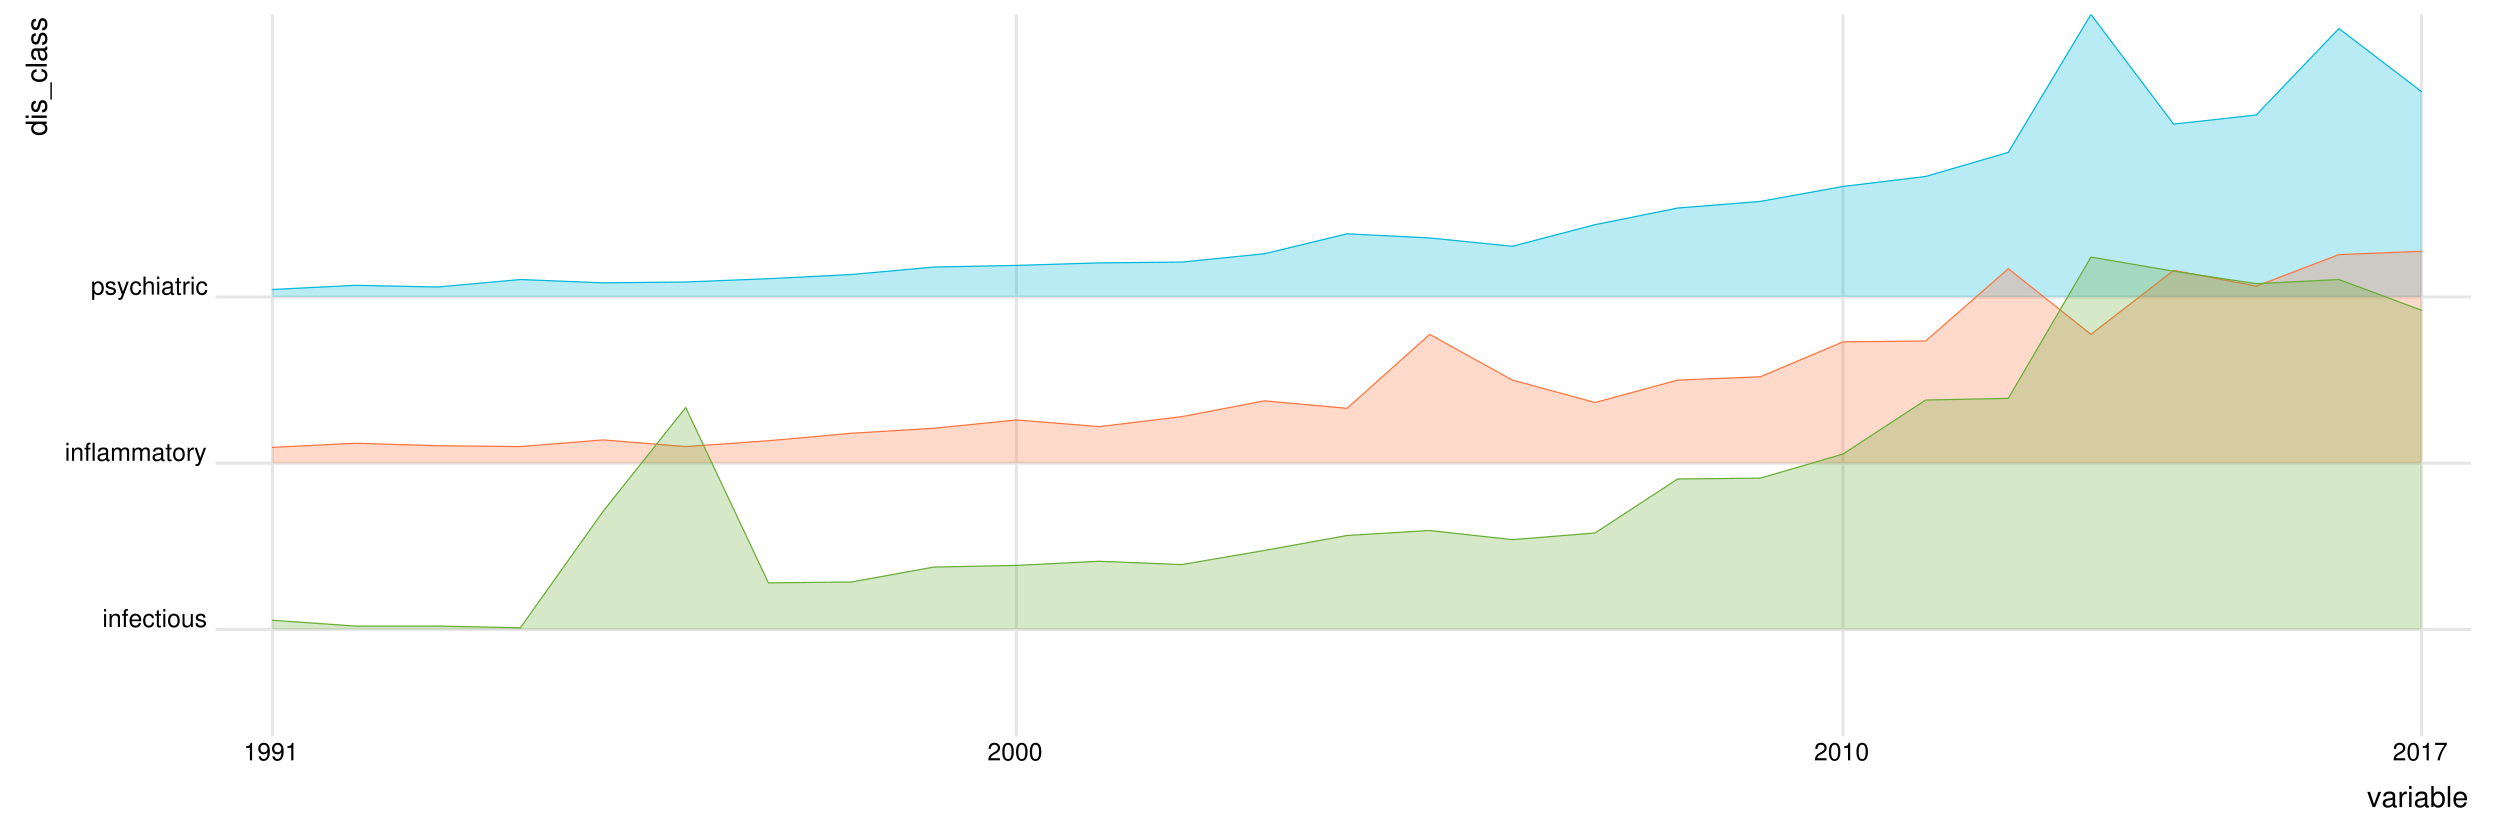 <?xml version="1.0" encoding="UTF-8"?>
<svg xmlns="http://www.w3.org/2000/svg" xmlns:xlink="http://www.w3.org/1999/xlink" width="864pt" height="288pt" viewBox="0 0 864 288" version="1.1">
<defs>
<g>
<symbol overflow="visible" id="glyph0-0">
<path style="stroke:none;" d=""/>
</symbol>
<symbol overflow="visible" id="glyph0-1">
<path style="stroke:none;" d="M 1.281 -4.484 L 0.578 -4.484 L 0.578 0 L 1.281 0 Z M 1.281 -6.234 L 0.562 -6.234 L 0.562 -5.344 L 1.281 -5.344 Z M 1.281 -6.234 "/>
</symbol>
<symbol overflow="visible" id="glyph0-2">
<path style="stroke:none;" d="M 0.594 -4.484 L 0.594 0 L 1.312 0 L 1.312 -2.469 C 1.312 -3.391 1.797 -3.984 2.531 -3.984 C 3.094 -3.984 3.453 -3.641 3.453 -3.109 L 3.453 0 L 4.172 0 L 4.172 -3.391 C 4.172 -4.141 3.609 -4.609 2.75 -4.609 C 2.078 -4.609 1.656 -4.359 1.266 -3.734 L 1.266 -4.484 Z M 0.594 -4.484 "/>
</symbol>
<symbol overflow="visible" id="glyph0-3">
<path style="stroke:none;" d="M 2.203 -4.484 L 1.469 -4.484 L 1.469 -5.188 C 1.469 -5.484 1.641 -5.641 1.953 -5.641 C 2.016 -5.641 2.047 -5.641 2.203 -5.641 L 2.203 -6.219 C 2.047 -6.266 1.953 -6.266 1.812 -6.266 C 1.141 -6.266 0.75 -5.891 0.75 -5.25 L 0.75 -4.484 L 0.156 -4.484 L 0.156 -3.906 L 0.75 -3.906 L 0.75 0 L 1.469 0 L 1.469 -3.906 L 2.203 -3.906 Z M 2.203 -4.484 "/>
</symbol>
<symbol overflow="visible" id="glyph0-4">
<path style="stroke:none;" d="M 4.391 -2 C 4.391 -2.688 4.344 -3.094 4.219 -3.438 C 3.922 -4.172 3.234 -4.609 2.391 -4.609 C 1.141 -4.609 0.344 -3.656 0.344 -2.188 C 0.344 -0.703 1.125 0.203 2.375 0.203 C 3.406 0.203 4.125 -0.391 4.297 -1.359 L 3.578 -1.359 C 3.375 -0.766 2.984 -0.469 2.406 -0.469 C 1.953 -0.469 1.562 -0.672 1.328 -1.047 C 1.156 -1.297 1.094 -1.562 1.094 -2 Z M 1.109 -2.578 C 1.172 -3.422 1.672 -3.953 2.391 -3.953 C 3.094 -3.953 3.625 -3.375 3.625 -2.641 C 3.625 -2.625 3.625 -2.609 3.625 -2.578 Z M 1.109 -2.578 "/>
</symbol>
<symbol overflow="visible" id="glyph0-5">
<path style="stroke:none;" d="M 4.031 -2.984 C 4 -3.422 3.906 -3.703 3.734 -3.953 C 3.422 -4.359 2.891 -4.609 2.266 -4.609 C 1.047 -4.609 0.266 -3.656 0.266 -2.172 C 0.266 -0.719 1.031 0.203 2.25 0.203 C 3.328 0.203 4 -0.438 4.078 -1.547 L 3.359 -1.547 C 3.25 -0.828 2.875 -0.469 2.266 -0.469 C 1.484 -0.469 1.016 -1.109 1.016 -2.172 C 1.016 -3.281 1.469 -3.953 2.25 -3.953 C 2.844 -3.953 3.234 -3.609 3.312 -2.984 Z M 4.031 -2.984 "/>
</symbol>
<symbol overflow="visible" id="glyph0-6">
<path style="stroke:none;" d="M 2.172 -4.484 L 1.438 -4.484 L 1.438 -5.719 L 0.734 -5.719 L 0.734 -4.484 L 0.125 -4.484 L 0.125 -3.906 L 0.734 -3.906 L 0.734 -0.516 C 0.734 -0.062 1.031 0.203 1.594 0.203 C 1.766 0.203 1.938 0.188 2.172 0.141 L 2.172 -0.469 C 2.078 -0.438 1.969 -0.422 1.828 -0.422 C 1.531 -0.422 1.438 -0.516 1.438 -0.828 L 1.438 -3.906 L 2.172 -3.906 Z M 2.172 -4.484 "/>
</symbol>
<symbol overflow="visible" id="glyph0-7">
<path style="stroke:none;" d="M 2.328 -4.609 C 1.078 -4.609 0.312 -3.719 0.312 -2.203 C 0.312 -0.703 1.062 0.203 2.344 0.203 C 3.594 0.203 4.359 -0.703 4.359 -2.172 C 4.359 -3.719 3.625 -4.609 2.328 -4.609 Z M 2.344 -3.953 C 3.141 -3.953 3.625 -3.297 3.625 -2.188 C 3.625 -1.125 3.125 -0.469 2.344 -0.469 C 1.547 -0.469 1.047 -1.125 1.047 -2.203 C 1.047 -3.281 1.547 -3.953 2.344 -3.953 Z M 2.344 -3.953 "/>
</symbol>
<symbol overflow="visible" id="glyph0-8">
<path style="stroke:none;" d="M 4.125 0 L 4.125 -4.484 L 3.422 -4.484 L 3.422 -1.938 C 3.422 -1.031 2.938 -0.422 2.188 -0.422 C 1.625 -0.422 1.266 -0.766 1.266 -1.312 L 1.266 -4.484 L 0.562 -4.484 L 0.562 -1.031 C 0.562 -0.281 1.109 0.203 1.984 0.203 C 2.641 0.203 3.062 -0.031 3.484 -0.625 L 3.484 0 Z M 4.125 0 "/>
</symbol>
<symbol overflow="visible" id="glyph0-9">
<path style="stroke:none;" d="M 3.75 -3.234 C 3.734 -4.125 3.156 -4.609 2.125 -4.609 C 1.078 -4.609 0.406 -4.078 0.406 -3.25 C 0.406 -2.547 0.766 -2.203 1.828 -1.953 L 2.484 -1.797 C 2.984 -1.672 3.188 -1.484 3.188 -1.172 C 3.188 -0.75 2.766 -0.469 2.141 -0.469 C 1.75 -0.469 1.438 -0.578 1.25 -0.766 C 1.141 -0.891 1.094 -1.016 1.047 -1.328 L 0.297 -1.328 C 0.328 -0.297 0.906 0.203 2.078 0.203 C 3.219 0.203 3.938 -0.359 3.938 -1.219 C 3.938 -1.891 3.547 -2.266 2.656 -2.469 L 1.984 -2.641 C 1.391 -2.781 1.141 -2.969 1.141 -3.281 C 1.141 -3.688 1.516 -3.953 2.094 -3.953 C 2.672 -3.953 2.984 -3.703 3 -3.234 Z M 3.75 -3.234 "/>
</symbol>
<symbol overflow="visible" id="glyph0-10">
<path style="stroke:none;" d="M 1.297 -6.234 L 0.578 -6.234 L 0.578 0 L 1.297 0 Z M 1.297 -6.234 "/>
</symbol>
<symbol overflow="visible" id="glyph0-11">
<path style="stroke:none;" d="M 4.578 -0.422 C 4.5 -0.406 4.469 -0.406 4.422 -0.406 C 4.172 -0.406 4.047 -0.531 4.047 -0.75 L 4.047 -3.391 C 4.047 -4.188 3.453 -4.609 2.359 -4.609 C 1.703 -4.609 1.172 -4.422 0.859 -4.094 C 0.656 -3.859 0.578 -3.609 0.562 -3.156 L 1.281 -3.156 C 1.328 -3.703 1.656 -3.953 2.328 -3.953 C 2.969 -3.953 3.328 -3.719 3.328 -3.281 L 3.328 -3.094 C 3.328 -2.797 3.156 -2.672 2.578 -2.609 C 1.578 -2.469 1.422 -2.438 1.141 -2.328 C 0.625 -2.109 0.359 -1.719 0.359 -1.125 C 0.359 -0.312 0.922 0.203 1.828 0.203 C 2.391 0.203 2.844 0 3.359 -0.469 C 3.406 -0.016 3.625 0.203 4.094 0.203 C 4.234 0.203 4.344 0.188 4.578 0.125 Z M 3.328 -1.406 C 3.328 -1.172 3.266 -1.031 3.047 -0.828 C 2.75 -0.562 2.406 -0.422 1.984 -0.422 C 1.438 -0.422 1.109 -0.688 1.109 -1.141 C 1.109 -1.625 1.422 -1.859 2.188 -1.969 C 2.938 -2.078 3.094 -2.109 3.328 -2.219 Z M 3.328 -1.406 "/>
</symbol>
<symbol overflow="visible" id="glyph0-12">
<path style="stroke:none;" d="M 0.594 -4.484 L 0.594 0 L 1.312 0 L 1.312 -2.812 C 1.312 -3.469 1.797 -3.984 2.375 -3.984 C 2.906 -3.984 3.203 -3.672 3.203 -3.094 L 3.203 0 L 3.922 0 L 3.922 -2.812 C 3.922 -3.469 4.391 -3.984 4.969 -3.984 C 5.5 -3.984 5.812 -3.656 5.812 -3.094 L 5.812 0 L 6.531 0 L 6.531 -3.359 C 6.531 -4.172 6.062 -4.609 5.219 -4.609 C 4.625 -4.609 4.266 -4.438 3.844 -3.938 C 3.578 -4.406 3.219 -4.609 2.641 -4.609 C 2.031 -4.609 1.641 -4.391 1.266 -3.859 L 1.266 -4.484 Z M 0.594 -4.484 "/>
</symbol>
<symbol overflow="visible" id="glyph0-13">
<path style="stroke:none;" d="M 0.594 -4.484 L 0.594 0 L 1.312 0 L 1.312 -2.328 C 1.312 -2.969 1.469 -3.391 1.812 -3.641 C 2.031 -3.797 2.25 -3.859 2.75 -3.859 L 2.75 -4.594 C 2.625 -4.609 2.562 -4.609 2.469 -4.609 C 2.016 -4.609 1.656 -4.344 1.25 -3.672 L 1.25 -4.484 Z M 0.594 -4.484 "/>
</symbol>
<symbol overflow="visible" id="glyph0-14">
<path style="stroke:none;" d="M 3.328 -4.484 L 2.078 -1 L 0.938 -4.484 L 0.172 -4.484 L 1.688 0.016 L 1.406 0.734 C 1.297 1.047 1.141 1.172 0.844 1.172 C 0.734 1.172 0.609 1.141 0.469 1.109 L 0.469 1.75 C 0.609 1.828 0.75 1.859 0.938 1.859 C 1.172 1.859 1.422 1.797 1.609 1.656 C 1.828 1.484 1.953 1.297 2.094 0.938 L 4.094 -4.484 Z M 3.328 -4.484 "/>
</symbol>
<symbol overflow="visible" id="glyph0-15">
<path style="stroke:none;" d="M 0.469 1.859 L 1.188 1.859 L 1.188 -0.469 C 1.562 -0.016 1.984 0.203 2.562 0.203 C 3.719 0.203 4.484 -0.734 4.484 -2.172 C 4.484 -3.672 3.734 -4.609 2.547 -4.609 C 1.938 -4.609 1.453 -4.344 1.125 -3.812 L 1.125 -4.484 L 0.469 -4.484 Z M 2.438 -3.953 C 3.219 -3.953 3.734 -3.25 3.734 -2.188 C 3.734 -1.172 3.219 -0.469 2.438 -0.469 C 1.672 -0.469 1.188 -1.156 1.188 -2.203 C 1.188 -3.266 1.672 -3.953 2.438 -3.953 Z M 2.438 -3.953 "/>
</symbol>
<symbol overflow="visible" id="glyph0-16">
<path style="stroke:none;" d="M 0.594 -6.234 L 0.594 0 L 1.312 0 L 1.312 -2.469 C 1.312 -3.391 1.797 -3.984 2.531 -3.984 C 2.75 -3.984 2.984 -3.906 3.156 -3.781 C 3.359 -3.641 3.453 -3.422 3.453 -3.109 L 3.453 0 L 4.156 0 L 4.156 -3.391 C 4.156 -4.141 3.625 -4.609 2.75 -4.609 C 2.109 -4.609 1.734 -4.422 1.312 -3.875 L 1.312 -6.234 Z M 0.594 -6.234 "/>
</symbol>
<symbol overflow="visible" id="glyph0-17">
<path style="stroke:none;" d="M 2.219 -4.328 L 2.219 0 L 2.969 0 L 2.969 -6.078 L 2.469 -6.078 C 2.203 -5.141 2.031 -5.016 0.875 -4.859 L 0.875 -4.328 Z M 2.219 -4.328 "/>
</symbol>
<symbol overflow="visible" id="glyph0-18">
<path style="stroke:none;" d="M 0.453 -1.391 C 0.594 -0.391 1.25 0.203 2.172 0.203 C 2.844 0.203 3.453 -0.125 3.797 -0.672 C 4.188 -1.266 4.359 -2 4.359 -3.109 C 4.359 -4.125 4.203 -4.781 3.844 -5.312 C 3.516 -5.812 2.984 -6.078 2.312 -6.078 C 1.156 -6.078 0.328 -5.219 0.328 -4.031 C 0.328 -2.891 1.094 -2.094 2.188 -2.094 C 2.766 -2.094 3.188 -2.297 3.578 -2.781 C 3.578 -1.297 3.094 -0.469 2.219 -0.469 C 1.703 -0.469 1.328 -0.812 1.203 -1.391 Z M 2.297 -5.406 C 3 -5.406 3.531 -4.828 3.531 -4.047 C 3.531 -3.297 3.016 -2.766 2.281 -2.766 C 1.547 -2.766 1.094 -3.266 1.094 -4.078 C 1.094 -4.859 1.609 -5.406 2.297 -5.406 Z M 2.297 -5.406 "/>
</symbol>
<symbol overflow="visible" id="glyph0-19">
<path style="stroke:none;" d="M 4.328 -0.75 L 1.141 -0.75 C 1.219 -1.234 1.484 -1.562 2.234 -2 L 3.094 -2.453 C 3.938 -2.922 4.375 -3.547 4.375 -4.297 C 4.375 -4.797 4.172 -5.266 3.812 -5.594 C 3.453 -5.922 3 -6.078 2.438 -6.078 C 1.656 -6.078 1.094 -5.797 0.75 -5.281 C 0.547 -4.953 0.438 -4.578 0.422 -3.969 L 1.188 -3.969 C 1.203 -4.375 1.266 -4.625 1.359 -4.828 C 1.562 -5.188 1.953 -5.406 2.406 -5.406 C 3.094 -5.406 3.609 -4.922 3.609 -4.266 C 3.609 -3.797 3.328 -3.375 2.781 -3.078 L 2 -2.625 C 0.734 -1.906 0.359 -1.328 0.297 0 L 4.328 0 Z M 4.328 -0.75 "/>
</symbol>
<symbol overflow="visible" id="glyph0-20">
<path style="stroke:none;" d="M 2.359 -6.078 C 1.797 -6.078 1.281 -5.828 0.953 -5.406 C 0.562 -4.875 0.375 -4.062 0.375 -2.938 C 0.375 -0.891 1.047 0.203 2.359 0.203 C 3.641 0.203 4.344 -0.891 4.344 -2.891 C 4.344 -4.062 4.156 -4.859 3.75 -5.406 C 3.438 -5.828 2.922 -6.078 2.359 -6.078 Z M 2.359 -5.406 C 3.172 -5.406 3.578 -4.578 3.578 -2.953 C 3.578 -1.234 3.172 -0.422 2.344 -0.422 C 1.547 -0.422 1.141 -1.266 1.141 -2.922 C 1.141 -4.594 1.547 -5.406 2.359 -5.406 Z M 2.359 -5.406 "/>
</symbol>
<symbol overflow="visible" id="glyph0-21">
<path style="stroke:none;" d="M 4.453 -6.078 L 0.391 -6.078 L 0.391 -5.328 L 3.672 -5.328 C 2.219 -3.266 1.641 -2 1.188 0 L 1.984 0 C 2.328 -1.938 3.078 -3.609 4.453 -5.438 Z M 4.453 -6.078 "/>
</symbol>
<symbol overflow="visible" id="glyph1-0">
<path style="stroke:none;" d=""/>
</symbol>
<symbol overflow="visible" id="glyph1-1">
<path style="stroke:none;" d="M 2.844 0 L 4.859 -5.234 L 3.922 -5.234 L 2.438 -0.984 L 1.047 -5.234 L 0.094 -5.234 L 1.938 0 Z M 2.844 0 "/>
</symbol>
<symbol overflow="visible" id="glyph1-2">
<path style="stroke:none;" d="M 5.344 -0.484 C 5.266 -0.469 5.219 -0.469 5.172 -0.469 C 4.875 -0.469 4.719 -0.625 4.719 -0.875 L 4.719 -3.953 C 4.719 -4.891 4.047 -5.391 2.75 -5.391 C 1.984 -5.391 1.359 -5.172 1.016 -4.781 C 0.766 -4.516 0.672 -4.203 0.656 -3.688 L 1.484 -3.688 C 1.562 -4.328 1.938 -4.625 2.719 -4.625 C 3.469 -4.625 3.891 -4.344 3.891 -3.844 L 3.891 -3.625 C 3.891 -3.266 3.688 -3.125 3.016 -3.047 C 1.844 -2.891 1.656 -2.844 1.344 -2.719 C 0.734 -2.469 0.422 -2 0.422 -1.312 C 0.422 -0.375 1.078 0.234 2.141 0.234 C 2.797 0.234 3.328 0 3.922 -0.547 C 3.984 -0.016 4.234 0.234 4.781 0.234 C 4.953 0.234 5.078 0.203 5.344 0.141 Z M 3.891 -1.656 C 3.891 -1.375 3.812 -1.203 3.562 -0.969 C 3.219 -0.656 2.812 -0.5 2.312 -0.5 C 1.672 -0.5 1.297 -0.812 1.297 -1.344 C 1.297 -1.891 1.656 -2.172 2.547 -2.297 C 3.438 -2.422 3.609 -2.453 3.891 -2.594 Z M 3.891 -1.656 "/>
</symbol>
<symbol overflow="visible" id="glyph1-3">
<path style="stroke:none;" d="M 0.688 -5.234 L 0.688 0 L 1.531 0 L 1.531 -2.719 C 1.531 -3.469 1.719 -3.953 2.125 -4.25 C 2.375 -4.438 2.625 -4.5 3.203 -4.516 L 3.203 -5.359 C 3.062 -5.375 3 -5.391 2.891 -5.391 C 2.344 -5.391 1.938 -5.062 1.453 -4.297 L 1.453 -5.234 Z M 0.688 -5.234 "/>
</symbol>
<symbol overflow="visible" id="glyph1-4">
<path style="stroke:none;" d="M 1.5 -5.234 L 0.672 -5.234 L 0.672 0 L 1.5 0 Z M 1.5 -7.297 L 0.656 -7.297 L 0.656 -6.234 L 1.5 -6.234 Z M 1.5 -7.297 "/>
</symbol>
<symbol overflow="visible" id="glyph1-5">
<path style="stroke:none;" d="M 0.547 -7.297 L 0.547 0 L 1.297 0 L 1.297 -0.672 C 1.688 -0.062 2.219 0.234 2.953 0.234 C 4.328 0.234 5.234 -0.906 5.234 -2.641 C 5.234 -4.344 4.375 -5.391 2.984 -5.391 C 2.266 -5.391 1.766 -5.125 1.375 -4.531 L 1.375 -7.297 Z M 2.828 -4.609 C 3.766 -4.609 4.359 -3.797 4.359 -2.547 C 4.359 -1.359 3.734 -0.547 2.828 -0.547 C 1.953 -0.547 1.375 -1.344 1.375 -2.578 C 1.375 -3.812 1.953 -4.609 2.828 -4.609 Z M 2.828 -4.609 "/>
</symbol>
<symbol overflow="visible" id="glyph1-6">
<path style="stroke:none;" d="M 1.516 -7.297 L 0.688 -7.297 L 0.688 0 L 1.516 0 Z M 1.516 -7.297 "/>
</symbol>
<symbol overflow="visible" id="glyph1-7">
<path style="stroke:none;" d="M 5.125 -2.344 C 5.125 -3.141 5.062 -3.625 4.922 -4.016 C 4.578 -4.875 3.781 -5.391 2.797 -5.391 C 1.344 -5.391 0.406 -4.266 0.406 -2.547 C 0.406 -0.828 1.312 0.234 2.781 0.234 C 3.984 0.234 4.812 -0.453 5.016 -1.594 L 4.188 -1.594 C 3.953 -0.906 3.484 -0.547 2.812 -0.547 C 2.281 -0.547 1.828 -0.781 1.547 -1.219 C 1.344 -1.516 1.281 -1.812 1.266 -2.344 Z M 1.297 -3.016 C 1.359 -3.984 1.953 -4.625 2.797 -4.625 C 3.609 -4.625 4.234 -3.938 4.234 -3.078 C 4.234 -3.062 4.234 -3.047 4.234 -3.016 Z M 1.297 -3.016 "/>
</symbol>
<symbol overflow="visible" id="glyph2-0">
<path style="stroke:none;" d=""/>
</symbol>
<symbol overflow="visible" id="glyph2-1">
<path style="stroke:none;" d="M -7.297 -4.953 L -7.297 -4.125 L -4.578 -4.125 C -5.109 -3.766 -5.391 -3.203 -5.391 -2.516 C -5.391 -1.156 -4.297 -0.266 -2.625 -0.266 C -0.859 -0.266 0.234 -1.125 0.234 -2.547 C 0.234 -3.266 -0.047 -3.766 -0.688 -4.203 L 0 -4.203 L 0 -4.953 Z M -4.609 -2.656 C -4.609 -3.547 -3.812 -4.125 -2.562 -4.125 C -1.344 -4.125 -0.547 -3.547 -0.547 -2.656 C -0.547 -1.734 -1.359 -1.125 -2.578 -1.125 C -3.797 -1.125 -4.609 -1.734 -4.609 -2.656 Z M -4.609 -2.656 "/>
</symbol>
<symbol overflow="visible" id="glyph2-2">
<path style="stroke:none;" d="M -5.234 -1.5 L -5.234 -0.672 L 0 -0.672 L 0 -1.5 Z M -7.297 -1.5 L -7.297 -0.656 L -6.234 -0.656 L -6.234 -1.5 Z M -7.297 -1.5 "/>
</symbol>
<symbol overflow="visible" id="glyph2-3">
<path style="stroke:none;" d="M -3.781 -4.375 C -4.812 -4.375 -5.391 -3.688 -5.391 -2.484 C -5.391 -1.266 -4.766 -0.469 -3.797 -0.469 C -2.969 -0.469 -2.578 -0.891 -2.281 -2.125 L -2.094 -2.906 C -1.953 -3.484 -1.734 -3.719 -1.359 -3.719 C -0.875 -3.719 -0.547 -3.234 -0.547 -2.5 C -0.547 -2.047 -0.672 -1.672 -0.891 -1.453 C -1.047 -1.328 -1.188 -1.266 -1.562 -1.219 L -1.562 -0.344 C -0.344 -0.375 0.234 -1.062 0.234 -2.438 C 0.234 -3.75 -0.422 -4.594 -1.438 -4.594 C -2.203 -4.594 -2.641 -4.156 -2.891 -3.109 L -3.078 -2.312 C -3.234 -1.625 -3.453 -1.344 -3.828 -1.344 C -4.312 -1.344 -4.625 -1.766 -4.625 -2.453 C -4.625 -3.125 -4.328 -3.484 -3.781 -3.5 Z M -3.781 -4.375 "/>
</symbol>
<symbol overflow="visible" id="glyph2-4">
<path style="stroke:none;" d="M 1.266 -5.781 L 1.266 0.219 L 1.766 0.219 L 1.766 -5.781 Z M 1.266 -5.781 "/>
</symbol>
<symbol overflow="visible" id="glyph2-5">
<path style="stroke:none;" d="M -3.484 -4.703 C -3.984 -4.672 -4.312 -4.562 -4.609 -4.359 C -5.094 -4 -5.391 -3.375 -5.391 -2.641 C -5.391 -1.234 -4.266 -0.312 -2.531 -0.312 C -0.844 -0.312 0.234 -1.203 0.234 -2.625 C 0.234 -3.875 -0.516 -4.672 -1.797 -4.766 L -1.797 -3.938 C -0.953 -3.797 -0.547 -3.359 -0.547 -2.656 C -0.547 -1.734 -1.297 -1.188 -2.531 -1.188 C -3.844 -1.188 -4.625 -1.719 -4.625 -2.625 C -4.625 -3.328 -4.203 -3.766 -3.484 -3.875 Z M -3.484 -4.703 "/>
</symbol>
<symbol overflow="visible" id="glyph2-6">
<path style="stroke:none;" d="M -7.297 -1.516 L -7.297 -0.688 L 0 -0.688 L 0 -1.516 Z M -7.297 -1.516 "/>
</symbol>
<symbol overflow="visible" id="glyph2-7">
<path style="stroke:none;" d="M -0.484 -5.344 C -0.469 -5.266 -0.469 -5.219 -0.469 -5.172 C -0.469 -4.875 -0.625 -4.719 -0.875 -4.719 L -3.953 -4.719 C -4.891 -4.719 -5.391 -4.047 -5.391 -2.75 C -5.391 -1.984 -5.172 -1.359 -4.781 -1.016 C -4.516 -0.766 -4.203 -0.672 -3.688 -0.656 L -3.688 -1.484 C -4.328 -1.562 -4.625 -1.938 -4.625 -2.719 C -4.625 -3.469 -4.344 -3.891 -3.844 -3.891 L -3.625 -3.891 C -3.266 -3.891 -3.125 -3.688 -3.047 -3.016 C -2.891 -1.844 -2.844 -1.656 -2.719 -1.344 C -2.469 -0.734 -2 -0.422 -1.312 -0.422 C -0.375 -0.422 0.234 -1.078 0.234 -2.141 C 0.234 -2.797 0 -3.328 -0.547 -3.922 C -0.016 -3.984 0.234 -4.234 0.234 -4.781 C 0.234 -4.953 0.203 -5.078 0.141 -5.344 Z M -1.656 -3.891 C -1.375 -3.891 -1.203 -3.812 -0.969 -3.562 C -0.656 -3.219 -0.5 -2.812 -0.5 -2.312 C -0.5 -1.672 -0.812 -1.297 -1.344 -1.297 C -1.891 -1.297 -2.172 -1.656 -2.297 -2.547 C -2.422 -3.438 -2.453 -3.609 -2.594 -3.891 Z M -1.656 -3.891 "/>
</symbol>
</g>
<clipPath id="clip1">
  <path d="M 77.012 216 L 854.039 216 L 854.039 219 L 77.012 219 Z M 77.012 216 "/>
</clipPath>
<clipPath id="clip2">
  <path d="M 77.012 159 L 854.039 159 L 854.039 161 L 77.012 161 Z M 77.012 159 "/>
</clipPath>
<clipPath id="clip3">
  <path d="M 77.012 102 L 854.039 102 L 854.039 104 L 77.012 104 Z M 77.012 102 "/>
</clipPath>
<clipPath id="clip4">
  <path d="M 93 4.98 L 95 4.98 L 95 251.988 L 93 251.988 Z M 93 4.98 "/>
</clipPath>
<clipPath id="clip5">
  <path d="M 350 4.98 L 352 4.98 L 352 251.988 L 350 251.988 Z M 350 4.98 "/>
</clipPath>
<clipPath id="clip6">
  <path d="M 636 4.98 L 638 4.98 L 638 251.988 L 636 251.988 Z M 636 4.98 "/>
</clipPath>
<clipPath id="clip7">
  <path d="M 836 4.98 L 838 4.98 L 838 251.988 L 836 251.988 Z M 836 4.98 "/>
</clipPath>
<clipPath id="clip8">
  <path d="M 94 4.98 L 837 4.98 L 837 103 L 94 103 Z M 94 4.98 "/>
</clipPath>
<clipPath id="clip9">
  <path d="M 93 4.98 L 838 4.98 L 838 101 L 93 101 Z M 93 4.98 "/>
</clipPath>
</defs>
<g id="surface9251">
<rect x="0" y="0" width="864" height="288" style="fill:rgb(100%,100%,100%);fill-opacity:1;stroke:none;"/>
<g clip-path="url(#clip1)" clip-rule="nonzero">
<path style="fill:none;stroke-width:1.067;stroke-linecap:butt;stroke-linejoin:round;stroke:rgb(89.804%,89.804%,89.804%);stroke-opacity:1;stroke-miterlimit:10;" d="M 77.012 217.523 L 854.039 217.523 "/>
</g>
<g clip-path="url(#clip2)" clip-rule="nonzero">
<path style="fill:none;stroke-width:1.067;stroke-linecap:butt;stroke-linejoin:round;stroke:rgb(89.804%,89.804%,89.804%);stroke-opacity:1;stroke-miterlimit:10;" d="M 77.012 160.078 L 854.039 160.078 "/>
</g>
<g clip-path="url(#clip3)" clip-rule="nonzero">
<path style="fill:none;stroke-width:1.067;stroke-linecap:butt;stroke-linejoin:round;stroke:rgb(89.804%,89.804%,89.804%);stroke-opacity:1;stroke-miterlimit:10;" d="M 77.012 102.637 L 854.039 102.637 "/>
</g>
<g clip-path="url(#clip4)" clip-rule="nonzero">
<path style="fill:none;stroke-width:1.067;stroke-linecap:butt;stroke-linejoin:round;stroke:rgb(89.804%,89.804%,89.804%);stroke-opacity:1;stroke-miterlimit:10;" d="M 94.148 251.988 L 94.148 4.98 "/>
</g>
<g clip-path="url(#clip5)" clip-rule="nonzero">
<path style="fill:none;stroke-width:1.067;stroke-linecap:butt;stroke-linejoin:round;stroke:rgb(89.804%,89.804%,89.804%);stroke-opacity:1;stroke-miterlimit:10;" d="M 351.254 251.988 L 351.254 4.98 "/>
</g>
<g clip-path="url(#clip6)" clip-rule="nonzero">
<path style="fill:none;stroke-width:1.067;stroke-linecap:butt;stroke-linejoin:round;stroke:rgb(89.804%,89.804%,89.804%);stroke-opacity:1;stroke-miterlimit:10;" d="M 636.926 251.988 L 636.926 4.98 "/>
</g>
<g clip-path="url(#clip7)" clip-rule="nonzero">
<path style="fill:none;stroke-width:1.067;stroke-linecap:butt;stroke-linejoin:round;stroke:rgb(89.804%,89.804%,89.804%);stroke-opacity:1;stroke-miterlimit:10;" d="M 836.898 251.988 L 836.898 4.98 "/>
</g>
<g clip-path="url(#clip8)" clip-rule="nonzero">
<path style=" stroke:none;fill-rule:nonzero;fill:rgb(0%,71.765%,85.49%);fill-opacity:0.275;" d="M 94.148 100.051 L 122.719 98.613 L 151.285 99.188 L 179.852 96.605 L 208.418 97.754 L 236.984 97.465 L 265.555 96.316 L 294.121 94.883 L 322.688 92.297 L 351.254 91.723 L 379.82 90.859 L 408.391 90.574 L 436.957 87.699 L 465.523 80.809 L 494.09 82.242 L 522.656 85.117 L 551.227 77.648 L 579.793 71.902 L 608.359 69.605 L 636.926 64.438 L 665.492 60.988 L 694.062 52.66 L 722.629 4.98 L 751.195 42.895 L 779.762 39.734 L 808.328 9.863 L 836.898 31.691 L 836.898 102.637 L 94.148 102.637 Z M 94.148 100.051 "/>
</g>
<g clip-path="url(#clip9)" clip-rule="nonzero">
<path style="fill:none;stroke-width:0.427;stroke-linecap:round;stroke-linejoin:round;stroke:rgb(0%,71.765%,85.49%);stroke-opacity:1;stroke-miterlimit:10;" d="M 94.148 100.051 L 122.719 98.613 L 151.285 99.188 L 179.852 96.605 L 208.418 97.754 L 236.984 97.465 L 265.555 96.316 L 294.121 94.883 L 322.688 92.297 L 351.254 91.723 L 379.82 90.859 L 408.391 90.574 L 436.957 87.699 L 465.523 80.809 L 494.09 82.242 L 522.656 85.117 L 551.227 77.648 L 579.793 71.902 L 608.359 69.605 L 636.926 64.438 L 665.492 60.988 L 694.062 52.66 L 722.629 4.98 L 751.195 42.895 L 779.762 39.734 L 808.328 9.863 L 836.898 31.691 "/>
</g>
<path style=" stroke:none;fill-rule:nonzero;fill:rgb(100%,45.49%,24.314%);fill-opacity:0.275;" d="M 94.148 154.621 L 122.719 153.188 L 151.285 154.047 L 179.852 154.336 L 208.418 152.039 L 236.984 154.336 L 265.555 152.324 L 294.121 149.738 L 322.688 148.016 L 351.254 145.145 L 379.82 147.441 L 408.391 143.996 L 436.957 138.539 L 465.523 141.125 L 494.09 115.562 L 522.656 131.359 L 551.227 139.113 L 579.793 131.359 L 608.359 130.211 L 636.926 118.145 L 665.492 117.859 L 694.062 92.871 L 722.629 115.562 L 751.195 93.445 L 779.762 98.902 L 808.328 87.988 L 836.898 86.84 L 836.898 160.078 L 94.148 160.078 Z M 94.148 154.621 "/>
<path style="fill:none;stroke-width:0.427;stroke-linecap:round;stroke-linejoin:round;stroke:rgb(100%,45.49%,24.314%);stroke-opacity:1;stroke-miterlimit:10;" d="M 94.148 154.621 L 122.719 153.188 L 151.285 154.047 L 179.852 154.336 L 208.418 152.039 L 236.984 154.336 L 265.555 152.324 L 294.121 149.738 L 322.688 148.016 L 351.254 145.145 L 379.82 147.441 L 408.391 143.996 L 436.957 138.539 L 465.523 141.125 L 494.09 115.562 L 522.656 131.359 L 551.227 139.113 L 579.793 131.359 L 608.359 130.211 L 636.926 118.145 L 665.492 117.859 L 694.062 92.871 L 722.629 115.562 L 751.195 93.445 L 779.762 98.902 L 808.328 87.988 L 836.898 86.84 "/>
<path style=" stroke:none;fill-rule:nonzero;fill:rgb(40.784%,67.843%,21.176%);fill-opacity:0.275;" d="M 94.148 214.363 L 122.719 216.375 L 151.285 216.375 L 179.852 216.949 L 208.418 176.738 L 236.984 140.836 L 265.555 201.438 L 294.121 201.152 L 322.688 195.98 L 351.254 195.406 L 379.82 193.973 L 408.391 195.121 L 436.957 190.238 L 465.523 185.066 L 494.09 183.344 L 522.656 186.504 L 551.227 184.207 L 579.793 165.535 L 608.359 165.25 L 636.926 156.922 L 665.492 138.25 L 694.062 137.676 L 722.629 88.848 L 751.195 93.73 L 779.762 98.039 L 808.328 96.605 L 836.898 107.23 L 836.898 217.523 L 94.148 217.523 Z M 94.148 214.363 "/>
<path style="fill:none;stroke-width:0.427;stroke-linecap:round;stroke-linejoin:round;stroke:rgb(40.784%,67.843%,21.176%);stroke-opacity:1;stroke-miterlimit:10;" d="M 94.148 214.363 L 122.719 216.375 L 151.285 216.375 L 179.852 216.949 L 208.418 176.738 L 236.984 140.836 L 265.555 201.438 L 294.121 201.152 L 322.688 195.98 L 351.254 195.406 L 379.82 193.973 L 408.391 195.121 L 436.957 190.238 L 465.523 185.066 L 494.09 183.344 L 522.656 186.504 L 551.227 184.207 L 579.793 165.535 L 608.359 165.25 L 636.926 156.922 L 665.492 138.25 L 694.062 137.676 L 722.629 88.848 L 751.195 93.73 L 779.762 98.039 L 808.328 96.605 L 836.898 107.23 "/>
<g style="fill:rgb(0%,0%,0%);fill-opacity:1;">
  <use xlink:href="#glyph0-1" x="35.387" y="216.69"/>
  <use xlink:href="#glyph0-2" x="37.288" y="216.69"/>
  <use xlink:href="#glyph0-3" x="42.049" y="216.69"/>
  <use xlink:href="#glyph0-4" x="44.43" y="216.69"/>
  <use xlink:href="#glyph0-5" x="49.19" y="216.69"/>
  <use xlink:href="#glyph0-6" x="53.472" y="216.69"/>
  <use xlink:href="#glyph0-1" x="55.853" y="216.69"/>
  <use xlink:href="#glyph0-7" x="57.754" y="216.69"/>
  <use xlink:href="#glyph0-8" x="62.515" y="216.69"/>
  <use xlink:href="#glyph0-9" x="67.275" y="216.69"/>
</g>
<g style="fill:rgb(0%,0%,0%);fill-opacity:1;">
  <use xlink:href="#glyph0-1" x="22.387" y="159.245"/>
  <use xlink:href="#glyph0-2" x="24.288" y="159.245"/>
  <use xlink:href="#glyph0-3" x="29.049" y="159.245"/>
  <use xlink:href="#glyph0-10" x="31.43" y="159.245"/>
  <use xlink:href="#glyph0-11" x="33.331" y="159.245"/>
  <use xlink:href="#glyph0-12" x="38.092" y="159.245"/>
  <use xlink:href="#glyph0-12" x="45.225" y="159.245"/>
  <use xlink:href="#glyph0-11" x="52.357" y="159.245"/>
  <use xlink:href="#glyph0-6" x="57.118" y="159.245"/>
  <use xlink:href="#glyph0-7" x="59.499" y="159.245"/>
  <use xlink:href="#glyph0-13" x="64.26" y="159.245"/>
  <use xlink:href="#glyph0-14" x="67.111" y="159.245"/>
</g>
<g style="fill:rgb(0%,0%,0%);fill-opacity:1;">
  <use xlink:href="#glyph0-15" x="31.387" y="101.804"/>
  <use xlink:href="#glyph0-9" x="36.147" y="101.804"/>
  <use xlink:href="#glyph0-14" x="40.429" y="101.804"/>
  <use xlink:href="#glyph0-5" x="44.71" y="101.804"/>
  <use xlink:href="#glyph0-16" x="48.991" y="101.804"/>
  <use xlink:href="#glyph0-1" x="53.752" y="101.804"/>
  <use xlink:href="#glyph0-11" x="55.653" y="101.804"/>
  <use xlink:href="#glyph0-6" x="60.414" y="101.804"/>
  <use xlink:href="#glyph0-13" x="62.795" y="101.804"/>
  <use xlink:href="#glyph0-1" x="65.646" y="101.804"/>
  <use xlink:href="#glyph0-5" x="67.548" y="101.804"/>
</g>
<path style="fill:none;stroke-width:1.067;stroke-linecap:butt;stroke-linejoin:round;stroke:rgb(89.804%,89.804%,89.804%);stroke-opacity:1;stroke-miterlimit:10;" d="M 74.52 217.523 L 77.012 217.523 "/>
<path style="fill:none;stroke-width:1.067;stroke-linecap:butt;stroke-linejoin:round;stroke:rgb(89.804%,89.804%,89.804%);stroke-opacity:1;stroke-miterlimit:10;" d="M 74.52 160.078 L 77.012 160.078 "/>
<path style="fill:none;stroke-width:1.067;stroke-linecap:butt;stroke-linejoin:round;stroke:rgb(89.804%,89.804%,89.804%);stroke-opacity:1;stroke-miterlimit:10;" d="M 74.52 102.637 L 77.012 102.637 "/>
<path style="fill:none;stroke-width:1.067;stroke-linecap:butt;stroke-linejoin:round;stroke:rgb(89.804%,89.804%,89.804%);stroke-opacity:1;stroke-miterlimit:10;" d="M 94.148 254.48 L 94.148 251.988 "/>
<path style="fill:none;stroke-width:1.067;stroke-linecap:butt;stroke-linejoin:round;stroke:rgb(89.804%,89.804%,89.804%);stroke-opacity:1;stroke-miterlimit:10;" d="M 351.254 254.48 L 351.254 251.988 "/>
<path style="fill:none;stroke-width:1.067;stroke-linecap:butt;stroke-linejoin:round;stroke:rgb(89.804%,89.804%,89.804%);stroke-opacity:1;stroke-miterlimit:10;" d="M 636.926 254.48 L 636.926 251.988 "/>
<path style="fill:none;stroke-width:1.067;stroke-linecap:butt;stroke-linejoin:round;stroke:rgb(89.804%,89.804%,89.804%);stroke-opacity:1;stroke-miterlimit:10;" d="M 836.898 254.48 L 836.898 251.988 "/>
<g style="fill:rgb(0%,0%,0%);fill-opacity:1;">
  <use xlink:href="#glyph0-17" x="84.148" y="262.78"/>
  <use xlink:href="#glyph0-18" x="88.909" y="262.78"/>
  <use xlink:href="#glyph0-18" x="93.67" y="262.78"/>
  <use xlink:href="#glyph0-17" x="98.431" y="262.78"/>
</g>
<g style="fill:rgb(0%,0%,0%);fill-opacity:1;">
  <use xlink:href="#glyph0-19" x="341.254" y="262.78"/>
  <use xlink:href="#glyph0-20" x="346.015" y="262.78"/>
  <use xlink:href="#glyph0-20" x="350.775" y="262.78"/>
  <use xlink:href="#glyph0-20" x="355.536" y="262.78"/>
</g>
<g style="fill:rgb(0%,0%,0%);fill-opacity:1;">
  <use xlink:href="#glyph0-19" x="626.926" y="262.78"/>
  <use xlink:href="#glyph0-20" x="631.687" y="262.78"/>
  <use xlink:href="#glyph0-17" x="636.447" y="262.78"/>
  <use xlink:href="#glyph0-20" x="641.208" y="262.78"/>
</g>
<g style="fill:rgb(0%,0%,0%);fill-opacity:1;">
  <use xlink:href="#glyph0-19" x="826.898" y="262.78"/>
  <use xlink:href="#glyph0-20" x="831.659" y="262.78"/>
  <use xlink:href="#glyph0-17" x="836.42" y="262.78"/>
  <use xlink:href="#glyph0-21" x="841.181" y="262.78"/>
</g>
<g style="fill:rgb(0%,0%,0%);fill-opacity:1;">
  <use xlink:href="#glyph1-1" x="818.039" y="278.913"/>
  <use xlink:href="#glyph1-2" x="823.039" y="278.913"/>
  <use xlink:href="#glyph1-3" x="828.599" y="278.913"/>
  <use xlink:href="#glyph1-4" x="831.929" y="278.913"/>
  <use xlink:href="#glyph1-2" x="834.148" y="278.913"/>
  <use xlink:href="#glyph1-5" x="839.708" y="278.913"/>
  <use xlink:href="#glyph1-6" x="845.268" y="278.913"/>
  <use xlink:href="#glyph1-7" x="847.487" y="278.913"/>
</g>
<g style="fill:rgb(0%,0%,0%);fill-opacity:1;">
  <use xlink:href="#glyph2-1" x="16.147" y="46.98"/>
  <use xlink:href="#glyph2-2" x="16.147" y="41.421"/>
  <use xlink:href="#glyph2-3" x="16.147" y="39.201"/>
  <use xlink:href="#glyph2-4" x="16.147" y="34.201"/>
  <use xlink:href="#glyph2-5" x="16.147" y="28.642"/>
  <use xlink:href="#glyph2-6" x="16.147" y="23.642"/>
  <use xlink:href="#glyph2-7" x="16.147" y="21.422"/>
  <use xlink:href="#glyph2-3" x="16.147" y="15.862"/>
  <use xlink:href="#glyph2-3" x="16.147" y="10.862"/>
</g>
</g>
</svg>
